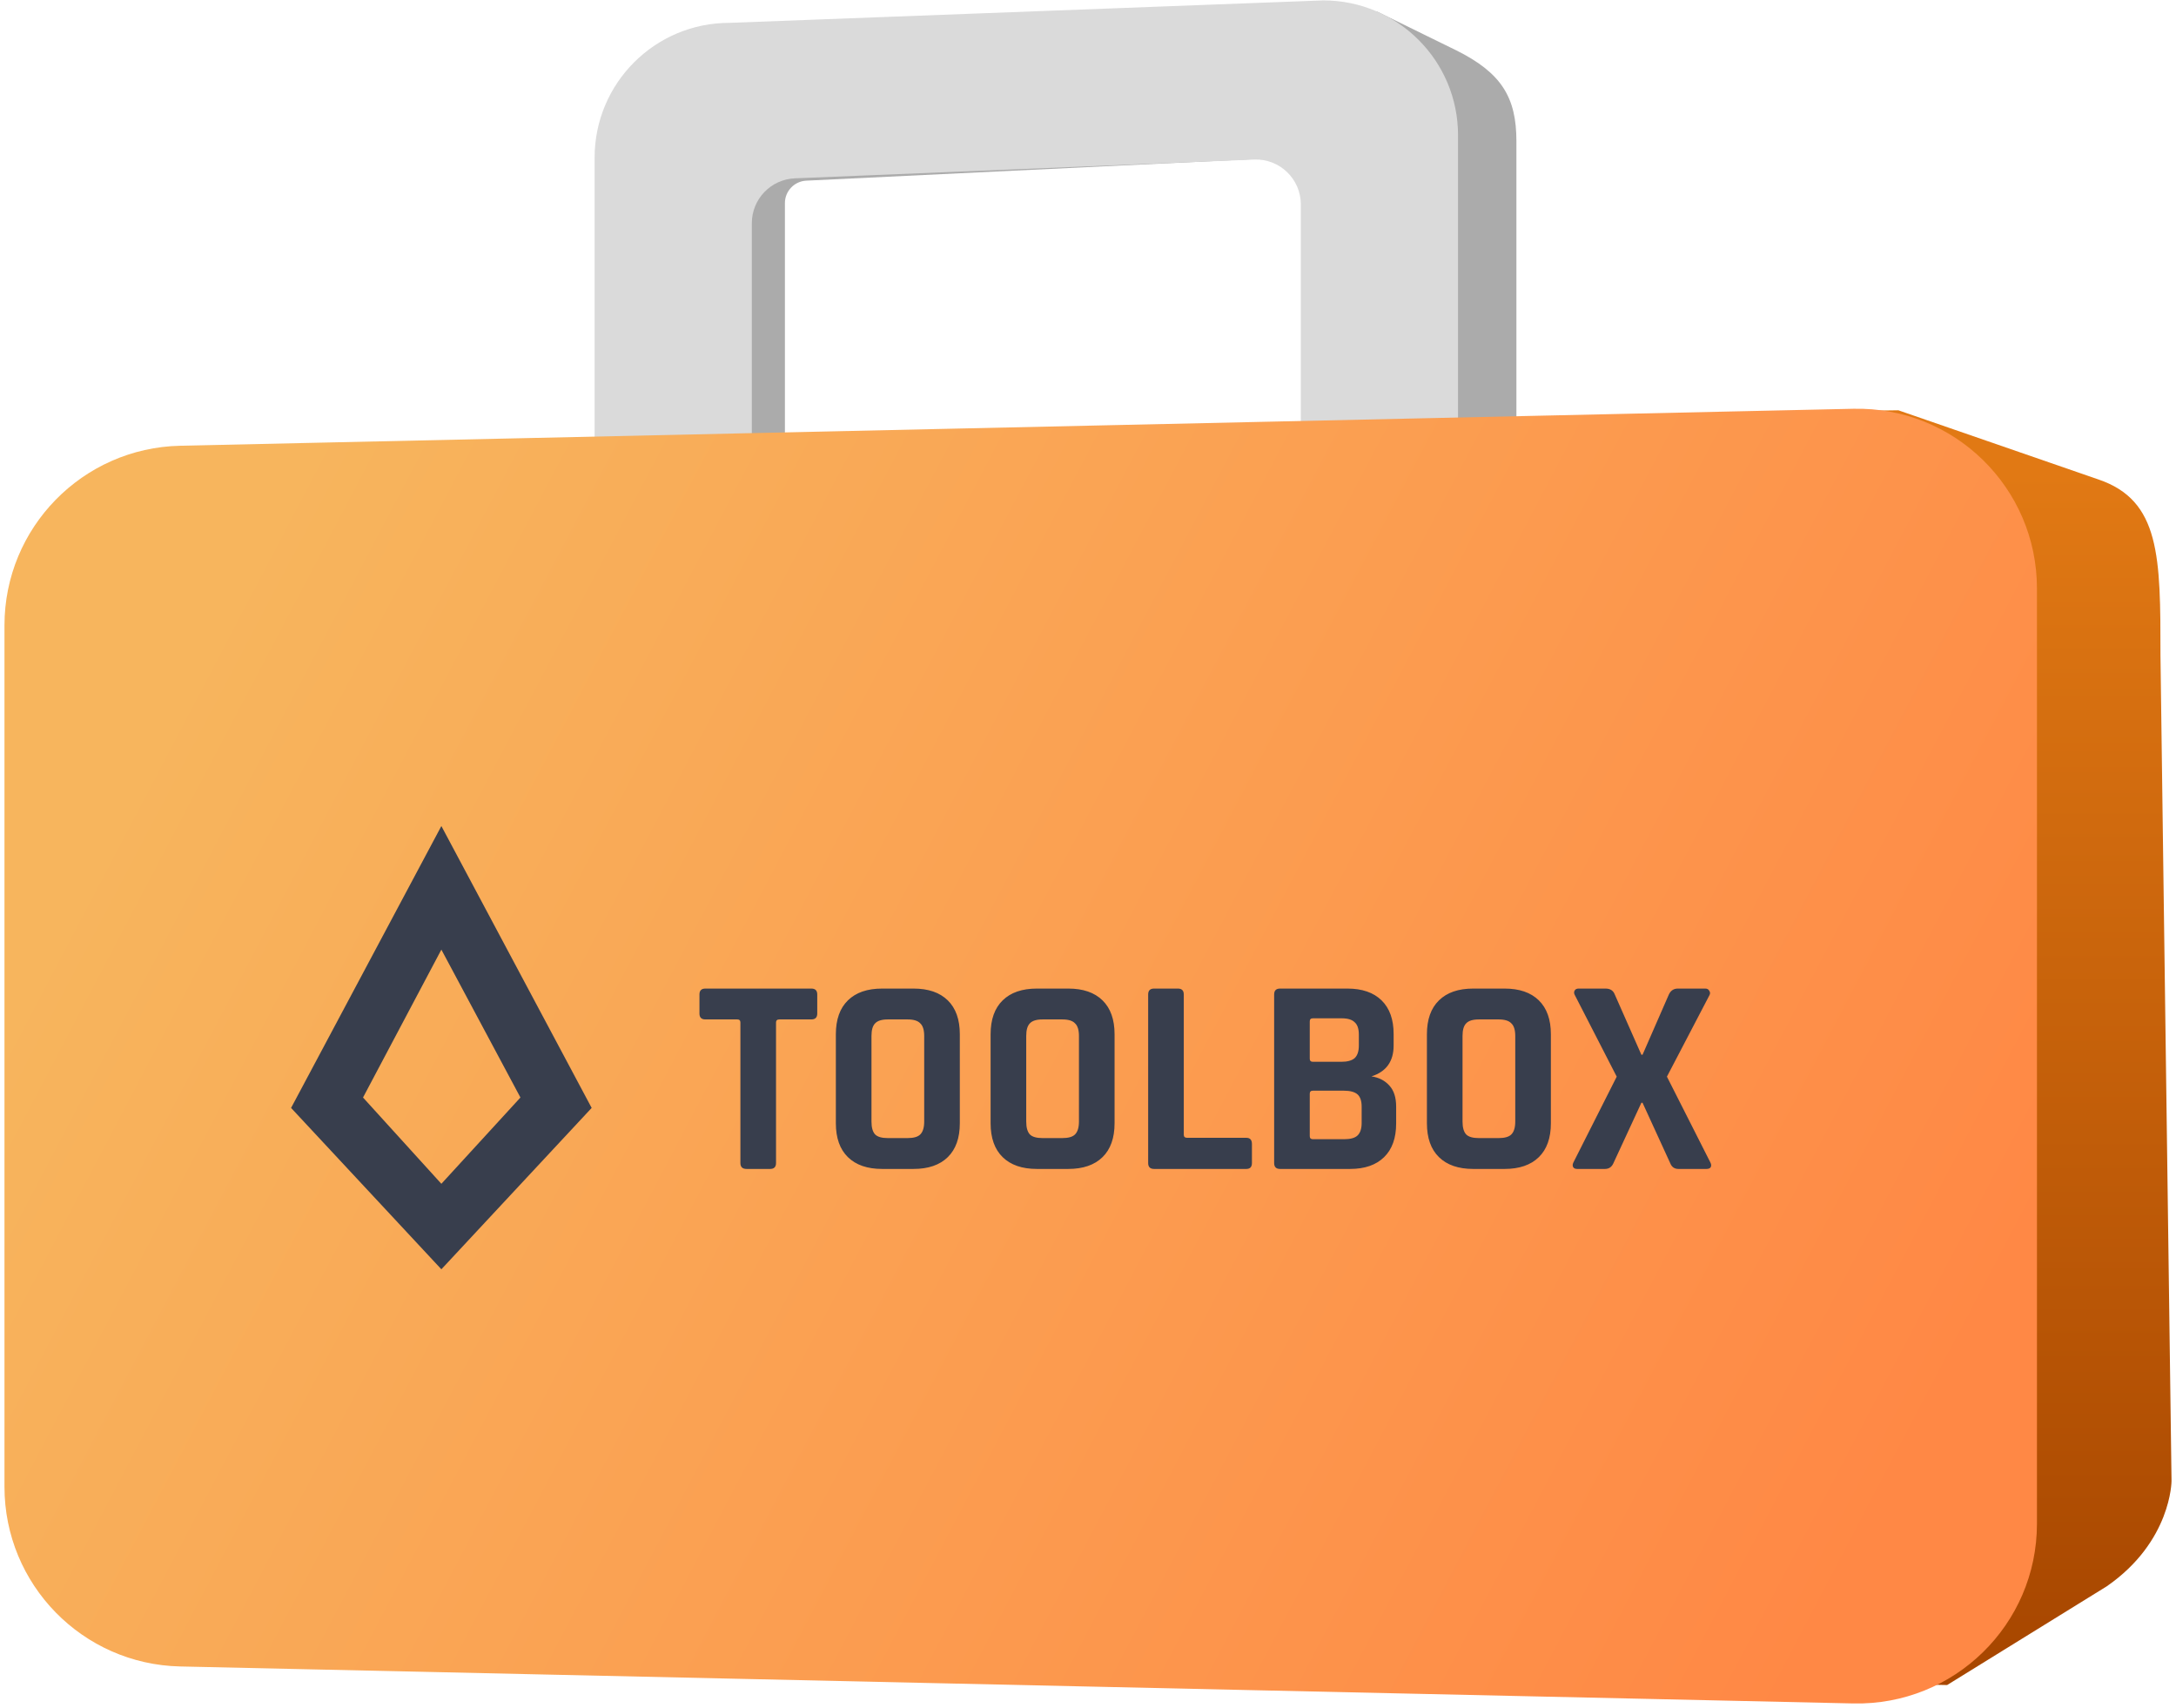 <svg width="446" height="350" viewBox="0 0 446 350" fill="none" xmlns="http://www.w3.org/2000/svg">
<path fill-rule="evenodd" clip-rule="evenodd" d="M127.503 22.754C127.503 14.046 134.664 6.986 143.881 6.986L282.29 2.383L298.499 10.325C307.723 14.922 310.808 19.934 310.808 28.918V108.255H277.432V31.618L165.26 37.023C162.807 37.141 160.878 39.165 160.878 41.621V108.255H127.503V22.754Z" fill="#ABABAB"/>
<path fill-rule="evenodd" clip-rule="evenodd" d="M121.874 32.303C121.874 17.05 134.24 4.684 149.493 4.684L271.225 0.081C286.479 0.081 298.844 12.447 298.844 27.7V108.255H266.622V41.894C266.622 36.662 262.268 32.481 257.04 32.695L162.926 36.545C157.992 36.747 154.096 40.806 154.096 45.744V108.255H121.874V32.303Z" fill="#DADADA"/>
<path d="M26.234 134.291C26.234 113.556 43.043 96.747 63.778 96.747C63.778 96.747 368.36 84.079 389.094 84.079L430.07 98.244C442.817 102.558 442.817 114.131 442.817 134.291L445.083 303.494C445.083 303.494 445.083 315.89 431.812 325.08L399.087 345.315L63.778 338.411C43.043 338.411 26.234 321.602 26.234 300.867V134.291Z" fill="url(#paint0_linear_2698_2016)"/>
<path d="M0.917 128.164C0.917 108.143 16.913 91.79 36.928 91.348L379.861 83.769C400.513 83.313 417.5 99.929 417.5 120.585V312.271C417.5 332.927 400.513 349.543 379.861 349.087L36.928 341.508C16.913 341.066 0.917 324.713 0.917 304.692V128.164Z" fill="url(#paint1_linear_2698_2016)"/>
<g filter="url(#filter0_i_2698_2016)">
<path d="M88.163 169.28L118.967 227.046L88.163 260.115L57.359 227.046L88.163 169.28ZM88.163 242.596L104.368 224.913L88.163 194.605L72.104 224.913L88.163 242.596Z" fill="#383E4D"/>
</g>
<g filter="url(#filter1_i_2698_2016)">
<path d="M155.546 239.551H150.718C149.875 239.551 149.453 239.148 149.453 238.344V209.544C149.453 209.122 149.242 208.911 148.821 208.911H142.267C141.463 208.911 141.06 208.509 141.06 207.704V203.795C141.06 202.991 141.463 202.588 142.267 202.588H163.997C164.801 202.588 165.204 202.991 165.204 203.795V207.704C165.204 208.509 164.801 208.911 163.997 208.911H157.443C156.984 208.911 156.754 209.122 156.754 209.544V238.344C156.754 239.148 156.351 239.551 155.546 239.551ZM179.653 233.227H183.735C184.961 233.227 185.823 232.978 186.321 232.48C186.858 231.944 187.126 231.062 187.126 229.836V212.303C187.126 211.077 186.858 210.214 186.321 209.716C185.823 209.18 184.961 208.911 183.735 208.911H179.653C178.427 208.911 177.565 209.18 177.066 209.716C176.568 210.214 176.319 211.077 176.319 212.303V229.836C176.319 231.062 176.568 231.944 177.066 232.48C177.565 232.978 178.427 233.227 179.653 233.227ZM184.942 239.551H178.503C175.476 239.551 173.138 238.746 171.49 237.136C169.842 235.527 169.018 233.208 169.018 230.181V211.958C169.018 208.931 169.842 206.612 171.49 205.003C173.138 203.393 175.476 202.588 178.503 202.588H184.942C187.969 202.588 190.307 203.393 191.955 205.003C193.603 206.612 194.427 208.931 194.427 211.958V230.181C194.427 233.208 193.603 235.527 191.955 237.136C190.307 238.746 187.969 239.551 184.942 239.551ZM211.371 233.227H215.452C216.678 233.227 217.541 232.978 218.039 232.48C218.575 231.944 218.844 231.062 218.844 229.836V212.303C218.844 211.077 218.575 210.214 218.039 209.716C217.541 209.18 216.678 208.911 215.452 208.911H211.371C210.144 208.911 209.282 209.18 208.784 209.716C208.286 210.214 208.037 211.077 208.037 212.303V229.836C208.037 231.062 208.286 231.944 208.784 232.48C209.282 232.978 210.144 233.227 211.371 233.227ZM216.659 239.551H210.221C207.193 239.551 204.856 238.746 203.208 237.136C201.56 235.527 200.736 233.208 200.736 230.181V211.958C200.736 208.931 201.56 206.612 203.208 205.003C204.856 203.393 207.193 202.588 210.221 202.588H216.659C219.687 202.588 222.025 203.393 223.672 205.003C225.32 206.612 226.144 208.931 226.144 211.958V230.181C226.144 233.208 225.32 235.527 223.672 237.136C222.025 238.746 219.687 239.551 216.659 239.551ZM253.148 239.551H234.236C233.431 239.551 233.029 239.148 233.029 238.344V203.795C233.029 202.991 233.431 202.588 234.236 202.588H239.122C239.927 202.588 240.329 202.991 240.329 203.795V232.538C240.329 232.959 240.559 233.17 241.019 233.17H253.148C253.915 233.17 254.298 233.592 254.298 234.435V238.344C254.298 239.148 253.915 239.551 253.148 239.551ZM266.785 233.457H273.223C274.487 233.457 275.388 233.208 275.925 232.71C276.499 232.174 276.787 231.311 276.787 230.123V226.789C276.787 225.601 276.499 224.758 275.925 224.26C275.35 223.762 274.411 223.513 273.108 223.513H266.785C266.363 223.513 266.152 223.723 266.152 224.145V232.825C266.152 233.247 266.363 233.457 266.785 233.457ZM266.785 217.592H272.648C273.874 217.592 274.775 217.343 275.35 216.844C275.925 216.308 276.212 215.446 276.212 214.258V212.016C276.212 210.828 275.925 209.985 275.35 209.486C274.813 208.95 273.932 208.682 272.705 208.682H266.785C266.363 208.682 266.152 208.892 266.152 209.314V216.959C266.152 217.381 266.363 217.592 266.785 217.592ZM258.852 238.344V203.795C258.852 202.991 259.254 202.588 260.059 202.588H273.855C276.883 202.588 279.22 203.393 280.868 205.003C282.516 206.612 283.34 208.911 283.34 211.901V214.258C283.34 217.515 281.826 219.623 278.799 220.581C280.332 220.811 281.558 221.443 282.478 222.478C283.398 223.474 283.857 224.911 283.857 226.789V230.238C283.857 233.227 283.034 235.527 281.386 237.136C279.738 238.746 277.419 239.551 274.43 239.551H260.059C259.254 239.551 258.852 239.148 258.852 238.344ZM300.798 233.227H304.879C306.105 233.227 306.968 232.978 307.466 232.48C308.002 231.944 308.271 231.062 308.271 229.836V212.303C308.271 211.077 308.002 210.214 307.466 209.716C306.968 209.18 306.105 208.911 304.879 208.911H300.798C299.571 208.911 298.709 209.18 298.211 209.716C297.712 210.214 297.463 211.077 297.463 212.303V229.836C297.463 231.062 297.712 231.944 298.211 232.48C298.709 232.978 299.571 233.227 300.798 233.227ZM306.086 239.551H299.648C296.62 239.551 294.283 238.746 292.635 237.136C290.987 235.527 290.163 233.208 290.163 230.181V211.958C290.163 208.931 290.987 206.612 292.635 205.003C294.283 203.393 296.62 202.588 299.648 202.588H306.086C309.114 202.588 311.451 203.393 313.099 205.003C314.747 206.612 315.571 208.931 315.571 211.958V230.181C315.571 233.208 314.747 235.527 313.099 237.136C311.451 238.746 309.114 239.551 306.086 239.551ZM326.652 239.551H320.961C320.577 239.551 320.309 239.436 320.156 239.206C320.003 238.938 320.003 238.631 320.156 238.286L329.066 220.638L320.443 203.853C320.29 203.546 320.29 203.259 320.443 202.991C320.597 202.722 320.865 202.588 321.248 202.588H326.767C327.725 202.588 328.357 202.991 328.664 203.795L334.125 216.155H334.355L339.758 203.795C340.141 202.991 340.755 202.588 341.598 202.588H347.231C347.614 202.588 347.883 202.741 348.036 203.048C348.228 203.316 348.247 203.604 348.093 203.91L339.356 220.638L348.266 238.229C348.457 238.612 348.477 238.938 348.323 239.206C348.17 239.436 347.883 239.551 347.461 239.551H341.713C340.908 239.551 340.352 239.168 340.046 238.401L334.355 225.984H334.125L328.376 238.401C328.031 239.168 327.456 239.551 326.652 239.551Z" fill="#383E4D"/>
</g>
<defs>
<filter id="filter0_i_2698_2016" x="57.359" y="169.28" width="63.91" height="90.835" filterUnits="userSpaceOnUse" color-interpolation-filters="sRGB">
<feFlood flood-opacity="0" result="BackgroundImageFix"/>
<feBlend mode="normal" in="SourceGraphic" in2="BackgroundImageFix" result="shape"/>
<feColorMatrix in="SourceAlpha" type="matrix" values="0 0 0 0 0 0 0 0 0 0 0 0 0 0 0 0 0 0 127 0" result="hardAlpha"/>
<feOffset dx="2.302"/>
<feGaussianBlur stdDeviation="2.302"/>
<feComposite in2="hardAlpha" operator="arithmetic" k2="-1" k3="1"/>
<feColorMatrix type="matrix" values="0 0 0 0 0 0 0 0 0 0 0 0 0 0 0 0 0 0 0.25 0"/>
<feBlend mode="normal" in2="shape" result="effect1_innerShadow_2698_2016"/>
</filter>
<filter id="filter1_i_2698_2016" x="141.06" y="202.588" width="209.795" height="36.963" filterUnits="userSpaceOnUse" color-interpolation-filters="sRGB">
<feFlood flood-opacity="0" result="BackgroundImageFix"/>
<feBlend mode="normal" in="SourceGraphic" in2="BackgroundImageFix" result="shape"/>
<feColorMatrix in="SourceAlpha" type="matrix" values="0 0 0 0 0 0 0 0 0 0 0 0 0 0 0 0 0 0 127 0" result="hardAlpha"/>
<feOffset dx="2.302"/>
<feGaussianBlur stdDeviation="1.151"/>
<feComposite in2="hardAlpha" operator="arithmetic" k2="-1" k3="1"/>
<feColorMatrix type="matrix" values="0 0 0 0 0 0 0 0 0 0 0 0 0 0 0 0 0 0 0.33 0"/>
<feBlend mode="normal" in2="shape" result="effect1_innerShadow_2698_2016"/>
</filter>
<linearGradient id="paint0_linear_2698_2016" x1="234.526" y1="96.747" x2="234.526" y2="338.411" gradientUnits="userSpaceOnUse">
<stop stop-color="#E17914"/>
<stop offset="1" stop-color="#A84700"/>
</linearGradient>
<linearGradient id="paint1_linear_2698_2016" x1="42.825" y1="129.227" x2="386.953" y2="310.014" gradientUnits="userSpaceOnUse">
<stop stop-color="#F7B55D"/>
<stop offset="1" stop-color="#FF8845"/>
</linearGradient>
</defs>
</svg>
